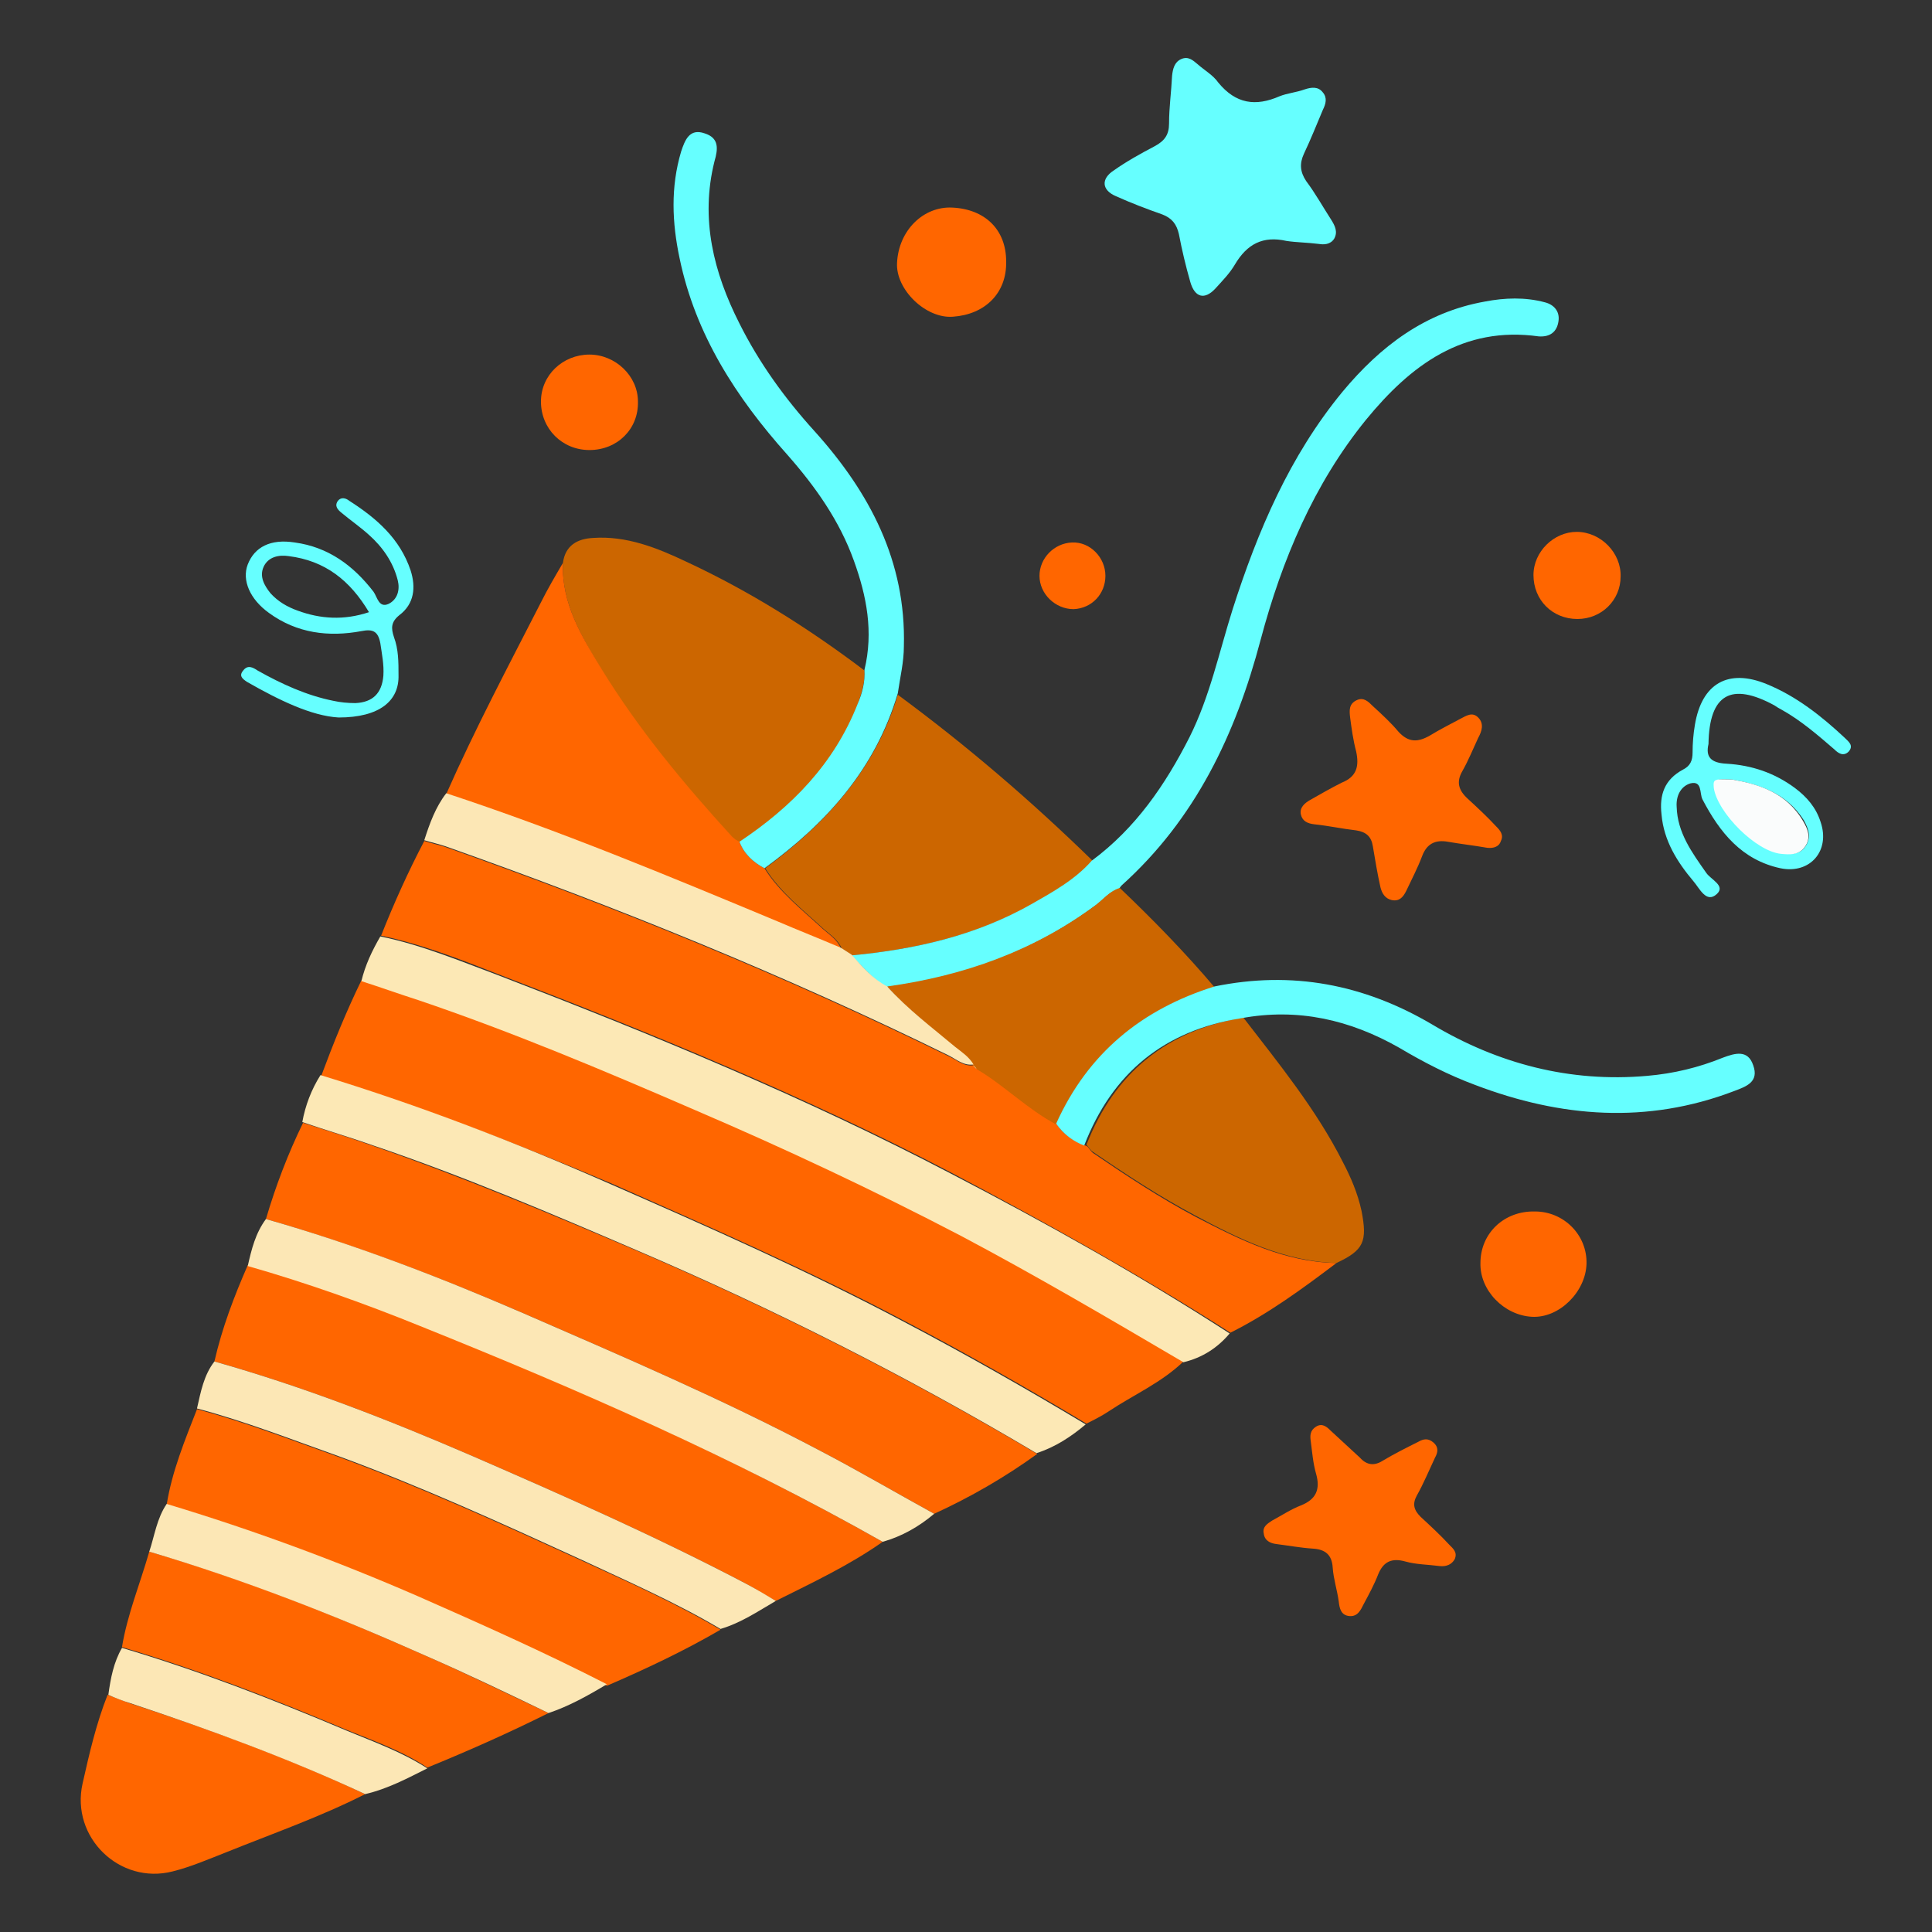 <?xml version="1.0" encoding="utf-8"?>
<!-- Generator: Adobe Illustrator 19.0.0, SVG Export Plug-In . SVG Version: 6.00 Build 0)  -->
<svg version="1.1" id="Layer_1" xmlns="http://www.w3.org/2000/svg" xmlns:xlink="http://www.w3.org/1999/xlink" x="0px" y="0px"
	 viewBox="0 0 255 255" style="enable-background:new 0 0 255 255;" xml:space="preserve">
<rect x="0" y="0" width="255" height="255" fill="#333333" stroke="none"/>
<style type="text/css">
	.st0{fill:#9BDDE9;}
	.st1{fill:#F0762B;}
	.st2{fill:#FF6600;}
	.st3{fill:#CC6600;}
	.st4{fill:#FCE8B5;}
	.st5{fill:#66FFFF;}
	.st6{fill:#FCE7B5;}
	.st7{fill:#FAFCFC;}
</style>
<g id="XMLID_1_">
	<path id="XMLID_21_" class="st0" d="M-147.9,146.5L-147.9,146.5c-4.7,0-8.5-3.8-8.5-8.5v-38c0-4.7,3.8-8.5,8.5-8.5h0
		c4.7,0,8.5,3.8,8.5,8.5v38C-139.4,142.7-143.2,146.5-147.9,146.5z"/>
	<g id="XMLID_23_">
		<path id="XMLID_35_" class="st0" d="M-70.2,144.9L-70.2,144.9c-9.4,0-17-7.6-17-17V98.4c0-4.7,3.8-8.5,8.5-8.5h0
			c4.7,0,8.5,3.8,8.5,8.5V144.9z"/>
		<path id="XMLID_34_" class="st0" d="M-32.2,127.9v17h-38c-9.4,0-17-7.6-17-17v0H-32.2z"/>
		<path id="XMLID_32_" class="st0" d="M-32.2,144.9h-17V98.4c0-4.7,3.8-8.5,8.5-8.5h0c4.7,0,8.5,3.8,8.5,8.5V144.9z"/>
		<path id="XMLID_31_" class="st0" d="M-49.2,183L-49.2,183l0-55h17v38C-32.2,175.4-39.8,183-49.2,183z"/>
		<path id="XMLID_30_" class="st0" d="M-32.2,166L-32.2,166c0,9.4-7.6,17-17,17h-12.6c-4.7,0-8.5-3.8-8.5-8.5v0
			c0-4.7,3.8-8.5,8.5-8.5H-32.2z"/>
	</g>
	<path id="XMLID_14_" d="M-250.8,197.2h-8c-1.3,0-2.4-0.7-2.4-1.9c0-1.3,1.1-1.9,2.4-1.9h12.1c1.2,0,2.1,0.5,2.1,2.1
		c0,0.6-0.2,1.2-0.6,1.6l-10.5,12.5h8.9c1.3,0,2.4,0.7,2.4,1.9c0,1.3-1.1,1.9-2.4,1.9h-12.4c-1.7,0-2.7-0.6-2.7-2.3
		c0-0.7,0.3-1.3,0.8-1.8L-250.8,197.2z"/>
	<path id="XMLID_12_" d="M-205,197.2h-4.3c-1.3,0-2.4-0.7-2.4-1.9c0-1.3,1.1-1.9,2.4-1.9h13.2c1.3,0,2.4,0.7,2.4,1.9
		c0,1.3-1.1,1.9-2.4,1.9h-4.3v14.3c0,1.4-0.9,2.3-2.3,2.3s-2.3-0.9-2.3-2.3V197.2z"/>
	<path id="XMLID_6_" d="M-160.9,196.1c0-2,1.1-2.7,2.7-2.7h10.8c1.3,0,2.3,0.4,2.3,1.8c0,1.5-1,1.8-2.3,1.8h-8.9v4.4h7.8
		c1.2,0,2.1,0.3,2.1,1.8c0,1.4-0.9,1.8-2.1,1.8h-7.8v4.9h9.1c1.3,0,2.3,0.4,2.3,1.8c0,1.5-1,1.8-2.3,1.8h-11c-1.6,0-2.7-0.6-2.7-2.7
		V196.1z"/>
	<path id="XMLID_5_" d="M-102.3,192.9c5.3,0,8.1,3.3,8.1,5.3c0,1.3-0.7,2.1-2.1,2.1c-2.7,0-1.9-3.6-6.1-3.6c-2.9,0-5.3,2.5-5.3,6.8
		c0,3.7,1.5,6.8,5.4,6.8c3.6,0,3.5-3.9,5.7-3.9c1.1,0,2.2,0.6,2.2,1.8c0,2.9-3.5,5.8-8,5.8c-6.3,0-10-3.6-10-10.5
		C-112.2,197.8-108.8,192.9-102.3,192.9z"/>
	<path id="XMLID_3_" d="M-61.5,195.5c0-1.4,0.9-2.3,2.3-2.3c1.4,0,2.3,0.9,2.3,2.3v5.7h8.3v-5.7c0-1.4,0.9-2.3,2.3-2.3
		c1.4,0,2.3,0.9,2.3,2.3v16.3c0,1.4-0.9,2.3-2.3,2.3c-1.4,0-2.3-0.9-2.3-2.3v-6.7h-8.3v6.7c0,1.4-0.9,2.3-2.3,2.3
		c-1.4,0-2.3-0.9-2.3-2.3V195.5z"/>
	<path id="XMLID_25_" class="st1" d="M-237.6,52.5c1.2,2.8,3,5.2,9,5.1l45.9-0.3L-206,82.9c-2.8,3-2.7,7.7,0.2,10.7l0,0
		c3.2,3.2,8.3,3,11.3-0.3l32.5-37c2-2.3,2.7-5.8,1.4-8.8c-1.3-3-4.4-4.8-7.5-4.8l-58.5-0.7c-3.7-0.1-5.7,0.5-7.4,1.3
		C-237.5,44.8-239.1,48.9-237.6,52.5z"/>
	<path id="XMLID_27_" d="M-223.1,80.9l1.7,1.7C-221.9,81.9-222.5,81.3-223.1,80.9z"/>
	<path id="XMLID_29_" class="st1" d="M-279.1,140c1.3,3,4.4,4.8,7.5,4.8l58.5,0.7c3.8,0.1,5.8-0.6,7.5-1.3c3.5-1.6,5.1-5.8,3.4-9.4
		c-1.2-2.7-3-5-8.9-4.9l-46,0.3l22.6-24.8c2.8-3,2.7-7.7-0.2-10.6l0,0c-3.1-3.2-8.3-3-11.3,0.3l-31.8,36.2
		C-279.7,133.6-280.5,137.1-279.1,140z"/>
	<path id="XMLID_33_" class="st0" d="M-258.4,64.6c0.6,1.3,1.6,2.4,2.7,3.5l18.4,18.5l11,11.1l32.5,32.8c1.6,1.6,4.1,4.1,8.8,2
		c2.7-1.2,5.2-5,3.5-8.8c-0.6-1.3-1.6-2.4-2.7-3.5l-18-18.1l-11-11.1l-8.2-8.3l-1.7-1.7l-23-23.1c-1.6-1.6-4.1-4-8.7-2
		C-257.6,57-260.1,60.8-258.4,64.6z"/>
	<path id="XMLID_16_" class="st1" d="M-125,62.3h-20.8c-6.3,0-11.4-3.4-11.4-9.8s5.1-9.8,11.4-9.8h63.6c6.3,0,11.4,3.4,11.4,9.8
		s-5.1,9.8-11.4,9.8h-20.8v73.1c0,7-4.3,11.7-11,11.7c-6.7,0-11-4.7-11-11.7V62.3z"/>
</g>
<g id="XMLID_3620_">
	<path id="XMLID_3791_" class="st2" d="M176.4,166.7c-4.5,3.4-9,6.7-14,9.2c-11.9-7.6-24.3-14.5-36.8-21.1
		c-19.3-10.1-39.5-18.4-59.8-26.2c-5.1-2-10.2-4-15.5-5.1c1.7-4.3,3.6-8.5,5.7-12.5c0.9,0.3,1.9,0.5,2.8,0.8
		c22.6,8,44.8,17,66.4,27.6c1.1,0.5,2,1.4,3.3,1.2l0,0c0.2,0.2,0.3,0.3,0.5,0.5c3.7,2.1,6.7,5.3,10.5,7.3c1,1.5,2.4,2.3,4,2.9
		c0.3,0.3,0.5,0.7,0.8,0.9c4.4,3,8.8,5.9,13.5,8.4C163.6,163.6,169.5,166.6,176.4,166.7z"/>
	<path id="XMLID_3790_" class="st2" d="M42.4,142c1.6-4.3,3.3-8.5,5.3-12.6c2.5,0.8,5,1.7,7.5,2.5c12.4,4.2,24.5,9.3,36.5,14.5
		c11.9,5.1,23.6,10.6,35.1,16.6c10,5.3,19.7,10.9,29.4,16.7c-2.9,2.8-6.6,4.4-9.9,6.6c-0.9,0.6-1.9,1.1-2.9,1.6
		c-8-4.8-16.1-9.4-24.3-13.7c-12.5-6.6-25.5-12.3-38.4-18C68.2,150.9,55.4,146,42.4,142z"/>
	<path id="XMLID_3789_" class="st2" d="M35.1,160.9c1.3-4.4,2.9-8.6,4.9-12.7c3.1,1,6.3,2,9.4,3.1c11.8,4.1,23.2,8.9,34.7,13.8
		c18.2,7.8,35.8,16.7,52.8,26.8c-4.3,3.1-8.8,5.7-13.6,7.9c-5.1-2.8-10.2-5.8-15.4-8.5c-12.7-6.7-25.8-12.3-38.9-18
		C57.9,168.5,46.6,164.2,35.1,160.9z"/>
	<path id="XMLID_3788_" class="st2" d="M116.5,203.5c-4.4,3.1-9.3,5.4-14.1,7.8c-1.3-0.7-2.5-1.5-3.8-2.2
		c-11.8-6.2-24-11.6-36.2-16.9c-11.1-4.8-22.4-9.2-34.1-12.5c1-4.4,2.6-8.6,4.4-12.7c7.7,2.2,15.3,4.9,22.7,7.9
		C76.3,183.3,96.9,192.4,116.5,203.5z"/>
	<path id="XMLID_3787_" class="st2" d="M22,198.6c0.7-4.4,2.4-8.5,4-12.6c6.4,1.7,12.5,4.1,18.7,6.3c10.9,4,21.4,8.8,31.9,13.6
		c6.3,2.9,12.6,5.7,18.5,9.2c-4.8,2.8-9.9,5.2-15,7.4c-8.2-4.2-16.5-7.9-24.9-11.6C44.4,206.1,33.3,201.9,22,198.6z"/>
	<path id="XMLID_3786_" class="st3" d="M74.3,74.3c0.3-2.3,1.9-3.2,4-3.3c4.4-0.3,8.4,1.3,12.2,3.1c8.4,3.9,16.2,8.8,23.6,14.4
		c0.1,1.6-0.4,3-0.9,4.5c-3,7.9-8.7,13.6-15.6,18.2c-0.3-0.2-0.7-0.4-1-0.7c-6.3-6.9-12.4-14.1-17.2-22.1
		C76.8,84,74.1,79.7,74.3,74.3z"/>
	<path id="XMLID_3785_" class="st4" d="M156.2,179.8c-9.7-5.7-19.4-11.4-29.4-16.7c-11.5-6-23.2-11.5-35.1-16.6
		c-12-5.2-24.1-10.3-36.5-14.5c-2.5-0.8-5-1.7-7.5-2.5c0.5-2.1,1.4-4,2.5-5.9c5.4,1.1,10.4,3.2,15.5,5.1
		c20.3,7.8,40.5,16.1,59.8,26.2c12.5,6.5,24.9,13.4,36.8,21.1C160.7,177.9,158.7,179.2,156.2,179.8z"/>
	<path id="XMLID_3784_" class="st3" d="M118.5,91.7c9.1,6.7,17.6,14,25.7,21.9c-2.2,2.5-5.1,4.1-7.9,5.7c-7.4,4.2-15.5,6-23.8,6.8
		c-0.5-0.3-0.9-0.6-1.4-0.9c-0.5-1.2-1.5-1.8-2.4-2.6c-2.7-2.5-5.7-4.8-7.7-8C109,108.7,115.5,101.6,118.5,91.7z"/>
	<path id="XMLID_3783_" class="st2" d="M100.9,114.6c2,3.2,5,5.5,7.7,8c0.9,0.8,1.9,1.4,2.4,2.6c-2.8-1.2-5.6-2.3-8.4-3.5
		c-14.4-6-28.8-12-43.7-16.9c3.8-8.6,8.2-16.9,12.5-25.3c0.9-1.8,1.9-3.5,2.9-5.2c-0.2,5.4,2.5,9.7,5.1,14
		c4.9,8,10.9,15.2,17.2,22.1c0.3,0.3,0.6,0.5,1,0.7C98.2,112.7,99.4,113.8,100.9,114.6z"/>
	<path id="XMLID_3782_" class="st4" d="M136.8,191.8c-17-10.1-34.6-19-52.8-26.8c-11.4-4.9-22.9-9.8-34.7-13.8
		c-3.1-1.1-6.2-2-9.4-3.1c0.4-2.2,1.2-4.3,2.4-6.2c13.1,4,25.8,8.9,38.3,14.4c13,5.7,25.9,11.4,38.4,18c8.2,4.3,16.3,8.9,24.3,13.7
		C141.4,189.6,139.3,191,136.8,191.8z"/>
	<path id="XMLID_3781_" class="st3" d="M176.4,166.7c-6.9-0.2-12.9-3.2-18.7-6.3c-4.7-2.5-9.1-5.4-13.5-8.4
		c-0.3-0.2-0.5-0.6-0.8-0.9c3.7-9.5,10.6-15.1,20.7-16.8c4.7,6.1,9.6,12.1,13.1,19c1.1,2.1,2,4.2,2.5,6.5
		C180.5,163.9,180,165,176.4,166.7z"/>
	<path id="XMLID_3780_" class="st2" d="M72.4,226.1c-5.2,2.6-10.6,5-16,7.2c-3.3-2.2-7-3.5-10.7-5c-9.7-4.1-19.5-7.9-29.6-10.9
		c0.7-4.3,2.4-8.4,3.6-12.6c12.5,3.6,24.5,8.4,36.4,13.7C61.6,220.9,67,223.6,72.4,226.1z"/>
	<path id="XMLID_3779_" class="st5" d="M112.4,126.1c8.4-0.8,16.4-2.6,23.8-6.8c2.8-1.6,5.7-3.2,7.9-5.7c5.8-4.3,9.7-10,12.9-16.3
		c2.7-5.4,3.9-11.2,5.7-16.9c3.3-10.3,7.5-20.2,14.5-28.7c5-6,10.9-10.5,18.8-11.9c2.6-0.5,5.3-0.6,7.9,0.1c1.2,0.3,2,1.2,1.8,2.5
		c-0.2,1.4-1.1,2.1-2.6,2c-10-1.4-16.9,3.8-22.8,11c-6.9,8.5-11.1,18.5-13.9,29c-3.3,12.5-8.6,23.7-18.4,32.5
		c-0.1,0.1-0.2,0.3-0.3,0.4c-1.3,0.4-2.1,1.5-3.1,2.2c-8.2,6.1-17.6,9.5-27.6,10.8C115.2,129.2,113.8,127.6,112.4,126.1z"/>
	<path id="XMLID_3778_" class="st6" d="M116.5,203.5c-19.6-11.1-40.2-20.1-61.1-28.5c-7.4-3-15-5.7-22.7-7.9c0.5-2.2,1-4.3,2.4-6.2
		c11.6,3.3,22.8,7.6,33.9,12.4c13.1,5.7,26.2,11.3,38.9,18c5.2,2.7,10.3,5.7,15.4,8.5C121.3,201.5,119,202.8,116.5,203.5z"/>
	<path id="XMLID_3777_" class="st3" d="M117.1,130.2c10.1-1.4,19.4-4.7,27.6-10.8c1-0.8,1.8-1.8,3.1-2.2c4.4,4.2,8.6,8.5,12.5,13.1
		c-9.6,2.9-16.7,8.8-20.9,18.1c-3.8-2-6.8-5.1-10.5-7.3c-0.2-0.2-0.3-0.3-0.5-0.5l0,0c-0.5-1-1.5-1.6-2.4-2.3
		C123,135.6,119.8,133.3,117.1,130.2z"/>
	<path id="XMLID_3776_" class="st6" d="M95.1,215c-5.9-3.5-12.3-6.3-18.5-9.2c-10.5-4.8-21-9.6-31.9-13.6
		c-6.2-2.2-12.3-4.6-18.7-6.3c0.5-2.2,0.9-4.4,2.3-6.2c11.7,3.3,23,7.7,34.1,12.5c12.2,5.3,24.4,10.7,36.2,16.9
		c1.3,0.7,2.5,1.4,3.8,2.2C100,212.7,97.8,214.2,95.1,215z"/>
	<path id="XMLID_3775_" class="st5" d="M100.9,114.6c-1.5-0.8-2.7-1.9-3.3-3.5c6.9-4.6,12.5-10.3,15.6-18.2c0.6-1.4,1-2.9,0.9-4.5
		c1.2-5,0.3-9.7-1.4-14.4c-1.9-5.3-5.1-9.8-8.8-14c-6.7-7.5-12.1-15.8-14.2-25.9c-1-4.7-1.2-9.4,0.2-14.1c0.5-1.5,1.1-3.1,3.1-2.4
		c1.9,0.6,1.8,2,1.3,3.7c-1.9,7.6-0.1,14.7,3.3,21.4c2.6,5.2,6,9.9,9.9,14.2c7.3,8.1,12.1,17.2,11.8,28.4c0,2.1-0.5,4.1-0.8,6.2
		C115.5,101.6,109,108.7,100.9,114.6z"/>
	<path id="XMLID_3774_" class="st2" d="M48.2,236.8c-5.9,3-12.2,5.2-18.4,7.7c-2.3,0.9-4.6,1.9-7,2.5c-7,1.8-13.5-4.5-11.9-11.6
		c0.9-4,1.8-7.9,3.3-11.7c1,0.4,1.9,0.7,2.9,1.1C27.8,228.3,38.2,232.1,48.2,236.8z"/>
	<path id="XMLID_3773_" class="st5" d="M174.1,32.2c-1.6-0.2-3-0.2-4.3-0.4c-3.1-0.7-5.2,0.4-6.8,3.1c-0.7,1.2-1.7,2.2-2.6,3.2
		c-1.4,1.5-2.7,1.2-3.3-0.9c-0.6-2.1-1.1-4.2-1.5-6.3c-0.3-1.3-0.9-2.1-2.2-2.6c-2-0.7-4.1-1.5-6.1-2.4c-1.9-0.8-2-2.3-0.3-3.4
		c1.7-1.2,3.5-2.2,5.4-3.2c1.3-0.7,1.9-1.5,1.9-3c0-2.1,0.3-4.2,0.4-6.3c0.1-0.9,0.3-1.8,1.2-2.2c0.9-0.4,1.5,0.1,2.2,0.7
		c0.9,0.8,2,1.4,2.7,2.4c2.3,2.8,4.9,3.2,8.1,1.8c1-0.4,2.2-0.5,3.3-0.9c0.9-0.3,1.8-0.4,2.4,0.4c0.6,0.7,0.4,1.5,0,2.3
		c-0.8,1.9-1.6,3.9-2.5,5.8c-0.6,1.3-0.5,2.4,0.3,3.6c1.2,1.6,2.2,3.4,3.3,5.1c0.5,0.8,0.9,1.6,0.4,2.5
		C175.6,32.3,174.7,32.3,174.1,32.2z"/>
	<path id="XMLID_3772_" class="st5" d="M139.4,148.3c4.2-9.3,11.3-15.1,20.9-18.1c10.2-2.1,19.7-0.3,28.7,5
		c8.7,5.2,18.2,7.7,28.4,6.8c3.5-0.3,6.8-1.1,10-2.4c1.6-0.6,3.3-1.1,4,1c0.8,2.2-0.9,2.8-2.5,3.4c-11.5,4.4-22.9,3.5-34.2-0.8
		c-3.5-1.3-6.8-3-10-4.9c-6.5-3.7-13.4-5.3-20.9-3.9c-10.1,1.6-17,7.2-20.7,16.8C141.8,150.7,140.4,149.8,139.4,148.3z"/>
	<path id="XMLID_3771_" class="st6" d="M117.1,130.2c2.7,3,5.9,5.4,9,8c0.9,0.7,1.8,1.3,2.4,2.3c-1.3,0.2-2.3-0.7-3.3-1.2
		c-21.6-10.6-43.8-19.6-66.4-27.6c-0.9-0.3-1.8-0.5-2.8-0.8c0.7-2.2,1.5-4.4,2.9-6.2c14.9,4.9,29.3,10.9,43.7,16.9
		c2.8,1.2,5.6,2.3,8.4,3.5c0.5,0.3,0.9,0.6,1.4,0.9C113.8,127.6,115.2,129.2,117.1,130.2z"/>
	<path id="XMLID_3770_" class="st6" d="M72.4,226.1c-5.4-2.6-10.8-5.2-16.3-7.6c-11.9-5.3-23.9-10-36.4-13.7c0.7-2.1,1-4.4,2.3-6.3
		c11.3,3.4,22.4,7.5,33.2,12.2c8.4,3.7,16.7,7.4,24.9,11.6C77.6,223.8,75.1,225.2,72.4,226.1z"/>
	<path id="XMLID_3769_" class="st2" d="M196.3,111.9c-1.7-0.3-3.5-0.5-5.2-0.8c-1.7-0.3-2.8,0.3-3.4,1.9c-0.6,1.6-1.4,3.1-2.1,4.6
		c-0.4,0.8-0.9,1.4-1.9,1.2c-0.9-0.2-1.3-0.9-1.5-1.7c-0.4-1.8-0.7-3.6-1-5.4c-0.2-1.3-0.9-1.9-2.2-2.1c-1.8-0.2-3.6-0.6-5.5-0.8
		c-0.9-0.1-1.6-0.4-1.8-1.3c-0.2-0.9,0.5-1.5,1.2-1.9c1.4-0.8,2.8-1.6,4.2-2.3c2-0.8,2.3-2.2,1.9-4.1c-0.4-1.5-0.6-3-0.8-4.5
		c-0.1-0.9-0.2-1.8,0.9-2.3c0.9-0.4,1.5,0.2,2.1,0.8c1.2,1.1,2.4,2.2,3.4,3.4c1.3,1.4,2.5,1.4,4.1,0.5c1.3-0.8,2.7-1.5,4-2.2
		c0.8-0.4,1.6-1,2.4-0.2c0.8,0.8,0.5,1.8,0,2.7c-0.7,1.5-1.3,3-2.1,4.4c-0.8,1.4-0.5,2.5,0.7,3.6c1.3,1.2,2.6,2.4,3.8,3.7
		c0.5,0.5,1,1.1,0.6,1.9C197.9,111.7,197.2,112,196.3,111.9z"/>
	<path id="XMLID_3768_" class="st2" d="M190,206.7c-1.5-0.2-3.1-0.2-4.5-0.6c-1.8-0.5-2.9,0-3.6,1.7c-0.5,1.3-1.2,2.6-1.9,3.9
		c-0.4,0.8-0.8,1.7-1.9,1.6c-1.1-0.1-1.3-1-1.4-1.9c-0.2-1.5-0.7-3-0.8-4.5c-0.1-1.7-1-2.4-2.6-2.5c-1.6-0.1-3.2-0.4-4.8-0.6
		c-0.9-0.1-1.6-0.5-1.7-1.4c-0.2-0.9,0.5-1.3,1.1-1.7c1.3-0.7,2.5-1.5,3.8-2c2-0.8,2.6-2.1,2-4.2c-0.4-1.4-0.5-2.8-0.7-4.3
		c-0.1-0.7-0.1-1.4,0.7-1.9c0.8-0.5,1.4,0,1.9,0.5c1.3,1.2,2.6,2.4,3.9,3.6c0.9,1,1.9,1.1,3,0.4c1.5-0.9,3.1-1.7,4.7-2.5
		c0.7-0.4,1.3-0.5,2,0.1c0.7,0.6,0.6,1.3,0.2,2c-0.8,1.7-1.5,3.4-2.4,5c-0.6,1.1-0.4,1.9,0.5,2.8c1.3,1.2,2.6,2.4,3.8,3.7
		c0.5,0.5,1.1,1,0.7,1.9C191.6,206.5,190.9,206.8,190,206.7z"/>
	<path id="XMLID_3767_" class="st6" d="M48.2,236.8c-10.1-4.7-20.5-8.5-31-12c-1-0.3-2-0.7-2.9-1.1c0.3-2.2,0.7-4.3,1.8-6.2
		c10.1,3,19.9,6.8,29.6,10.9c3.6,1.5,7.3,2.8,10.7,5C53.8,234.7,51.2,236.1,48.2,236.8z"/>
	<path id="XMLID_3764_" class="st5" d="M225.5,98.2c-0.4,1.7,0.3,2.5,2.4,2.6c3.3,0.2,6.3,1.2,9,3.2c1.6,1.2,2.8,2.6,3.4,4.5
		c1.3,3.8-1.4,6.9-5.3,6.1c-5.1-1.1-8-4.7-10.3-9.1c-0.4-0.8,0-2.5-1.6-2.1c-1.3,0.4-1.9,1.7-1.8,3.1c0.1,3.4,2,6,3.9,8.7
		c0.6,0.9,2.6,1.7,1.4,2.8c-1.4,1.3-2.3-0.8-3.1-1.7c-2.1-2.5-3.9-5.3-4.2-8.8c-0.3-2.6,0.4-4.6,2.8-5.9c1-0.5,1.3-1.2,1.3-2.3
		c0-1.2,0.1-2.4,0.3-3.6c0.9-5.5,4.4-7.5,9.5-5.4c3.9,1.6,7.2,4.2,10.3,7.1c0.5,0.5,1.2,1,0.5,1.8c-0.7,0.7-1.4,0.2-1.9-0.3
		c-2.2-1.9-4.4-3.8-6.9-5.2c-0.4-0.2-0.7-0.4-1-0.6C228.5,90,225.6,91.6,225.5,98.2z M228.7,102.9c-2.4-0.1-2.5,0-2.4,1
		c0.4,3.3,5.5,8.4,8.9,8.7c1.1,0.1,2.3,0.3,3.1-0.9c0.8-1.2,0.4-2.3-0.2-3.4C235.8,104.6,232,103.5,228.7,102.9z"/>
	<path id="XMLID_3761_" class="st5" d="M44.7,94.7c-3.6-0.2-7.9-2.3-12.1-4.7c-0.6-0.4-1.1-0.8-0.5-1.5c0.6-0.8,1.3-0.4,1.9,0
		c3.2,1.8,6.5,3.3,10,4c0.9,0.2,1.9,0.3,2.9,0.3c2.3-0.1,3.5-1.3,3.7-3.6c0.1-1.5-0.2-2.9-0.4-4.3c-0.3-1.6-1-1.9-2.5-1.6
		c-4.3,0.8-8.5,0.3-12.2-2.4c-2.5-1.8-3.6-4.3-2.8-6.4c0.9-2.3,3-3.4,6.2-2.9c4.4,0.6,7.7,3,10.4,6.5c0.5,0.7,0.7,2.2,2,1.6
		c1.2-0.6,1.5-1.9,1.2-3.1c-0.6-2.4-2-4.4-3.8-6c-1.1-1-2.4-1.9-3.6-2.9c-0.5-0.4-1-0.9-0.5-1.6c0.4-0.5,1-0.4,1.5,0
		c3.6,2.3,6.7,5,8.1,9.2c0.7,2.2,0.5,4.4-1.5,5.9c-1.1,0.9-1.1,1.7-0.7,2.9c0.6,1.6,0.6,3.3,0.6,5C52.7,92.5,50.1,94.7,44.7,94.7z
		 M48.7,80.8c-2.5-4.2-5.8-6.8-10.6-7.4c-1.3-0.2-2.7,0.1-3.3,1.4c-0.6,1.3,0.1,2.5,0.9,3.5c1,1.1,2.2,1.8,3.6,2.3
		C42.3,81.7,45.4,81.9,48.7,80.8z"/>
	<path id="XMLID_3760_" class="st2" d="M132.8,34.5c0.1,4.2-2.8,7-7,7.3c-3.6,0.3-7.6-3.6-7.4-7.1c0.2-4.3,3.5-7.5,7.3-7.3
		C130,27.6,132.8,30.3,132.8,34.5z"/>
	<path id="XMLID_3759_" class="st2" d="M209.4,166.8c-0.1,3.7-3.6,7.2-7.2,7c-3.7-0.2-6.9-3.5-6.8-7.1c0-3.9,3.1-6.9,7.2-6.8
		C206.4,159.9,209.5,163,209.4,166.8z"/>
	<path id="XMLID_3758_" class="st2" d="M77.8,59.4c-3.6,0-6.4-2.8-6.4-6.4c0-3.5,2.9-6.2,6.4-6.2c3.4,0,6.4,2.8,6.4,6.2
		C84.3,56.6,81.5,59.4,77.8,59.4z"/>
	<path id="XMLID_3757_" class="st2" d="M208.2,81.7c-3.3,0-5.8-2.5-5.8-5.8c0-3.1,2.7-5.7,5.7-5.7c3.2,0,5.9,2.8,5.8,5.9
		C213.9,79.2,211.4,81.7,208.2,81.7z"/>
	<path id="XMLID_3756_" class="st2" d="M141.7,80.4c-2.4,0-4.5-2-4.5-4.4c0-2.3,1.9-4.3,4.3-4.4c2.4-0.1,4.4,2,4.4,4.4
		C145.9,78.4,144.1,80.3,141.7,80.4z"/>
	<path id="XMLID_3755_" class="st6" d="M128.4,140.6c0.2,0.2,0.3,0.3,0.5,0.5C128.8,140.9,128.6,140.7,128.4,140.6z"/>
	<path id="XMLID_3754_" class="st7" d="M228.7,102.9c3.4,0.6,7.1,1.7,9.3,5.5c0.6,1,1.1,2.2,0.2,3.4c-0.8,1.1-2,1-3.1,0.9
		c-3.3-0.3-8.4-5.4-8.9-8.7C226.1,102.8,226.2,102.8,228.7,102.9z"/>
</g>
</svg>
